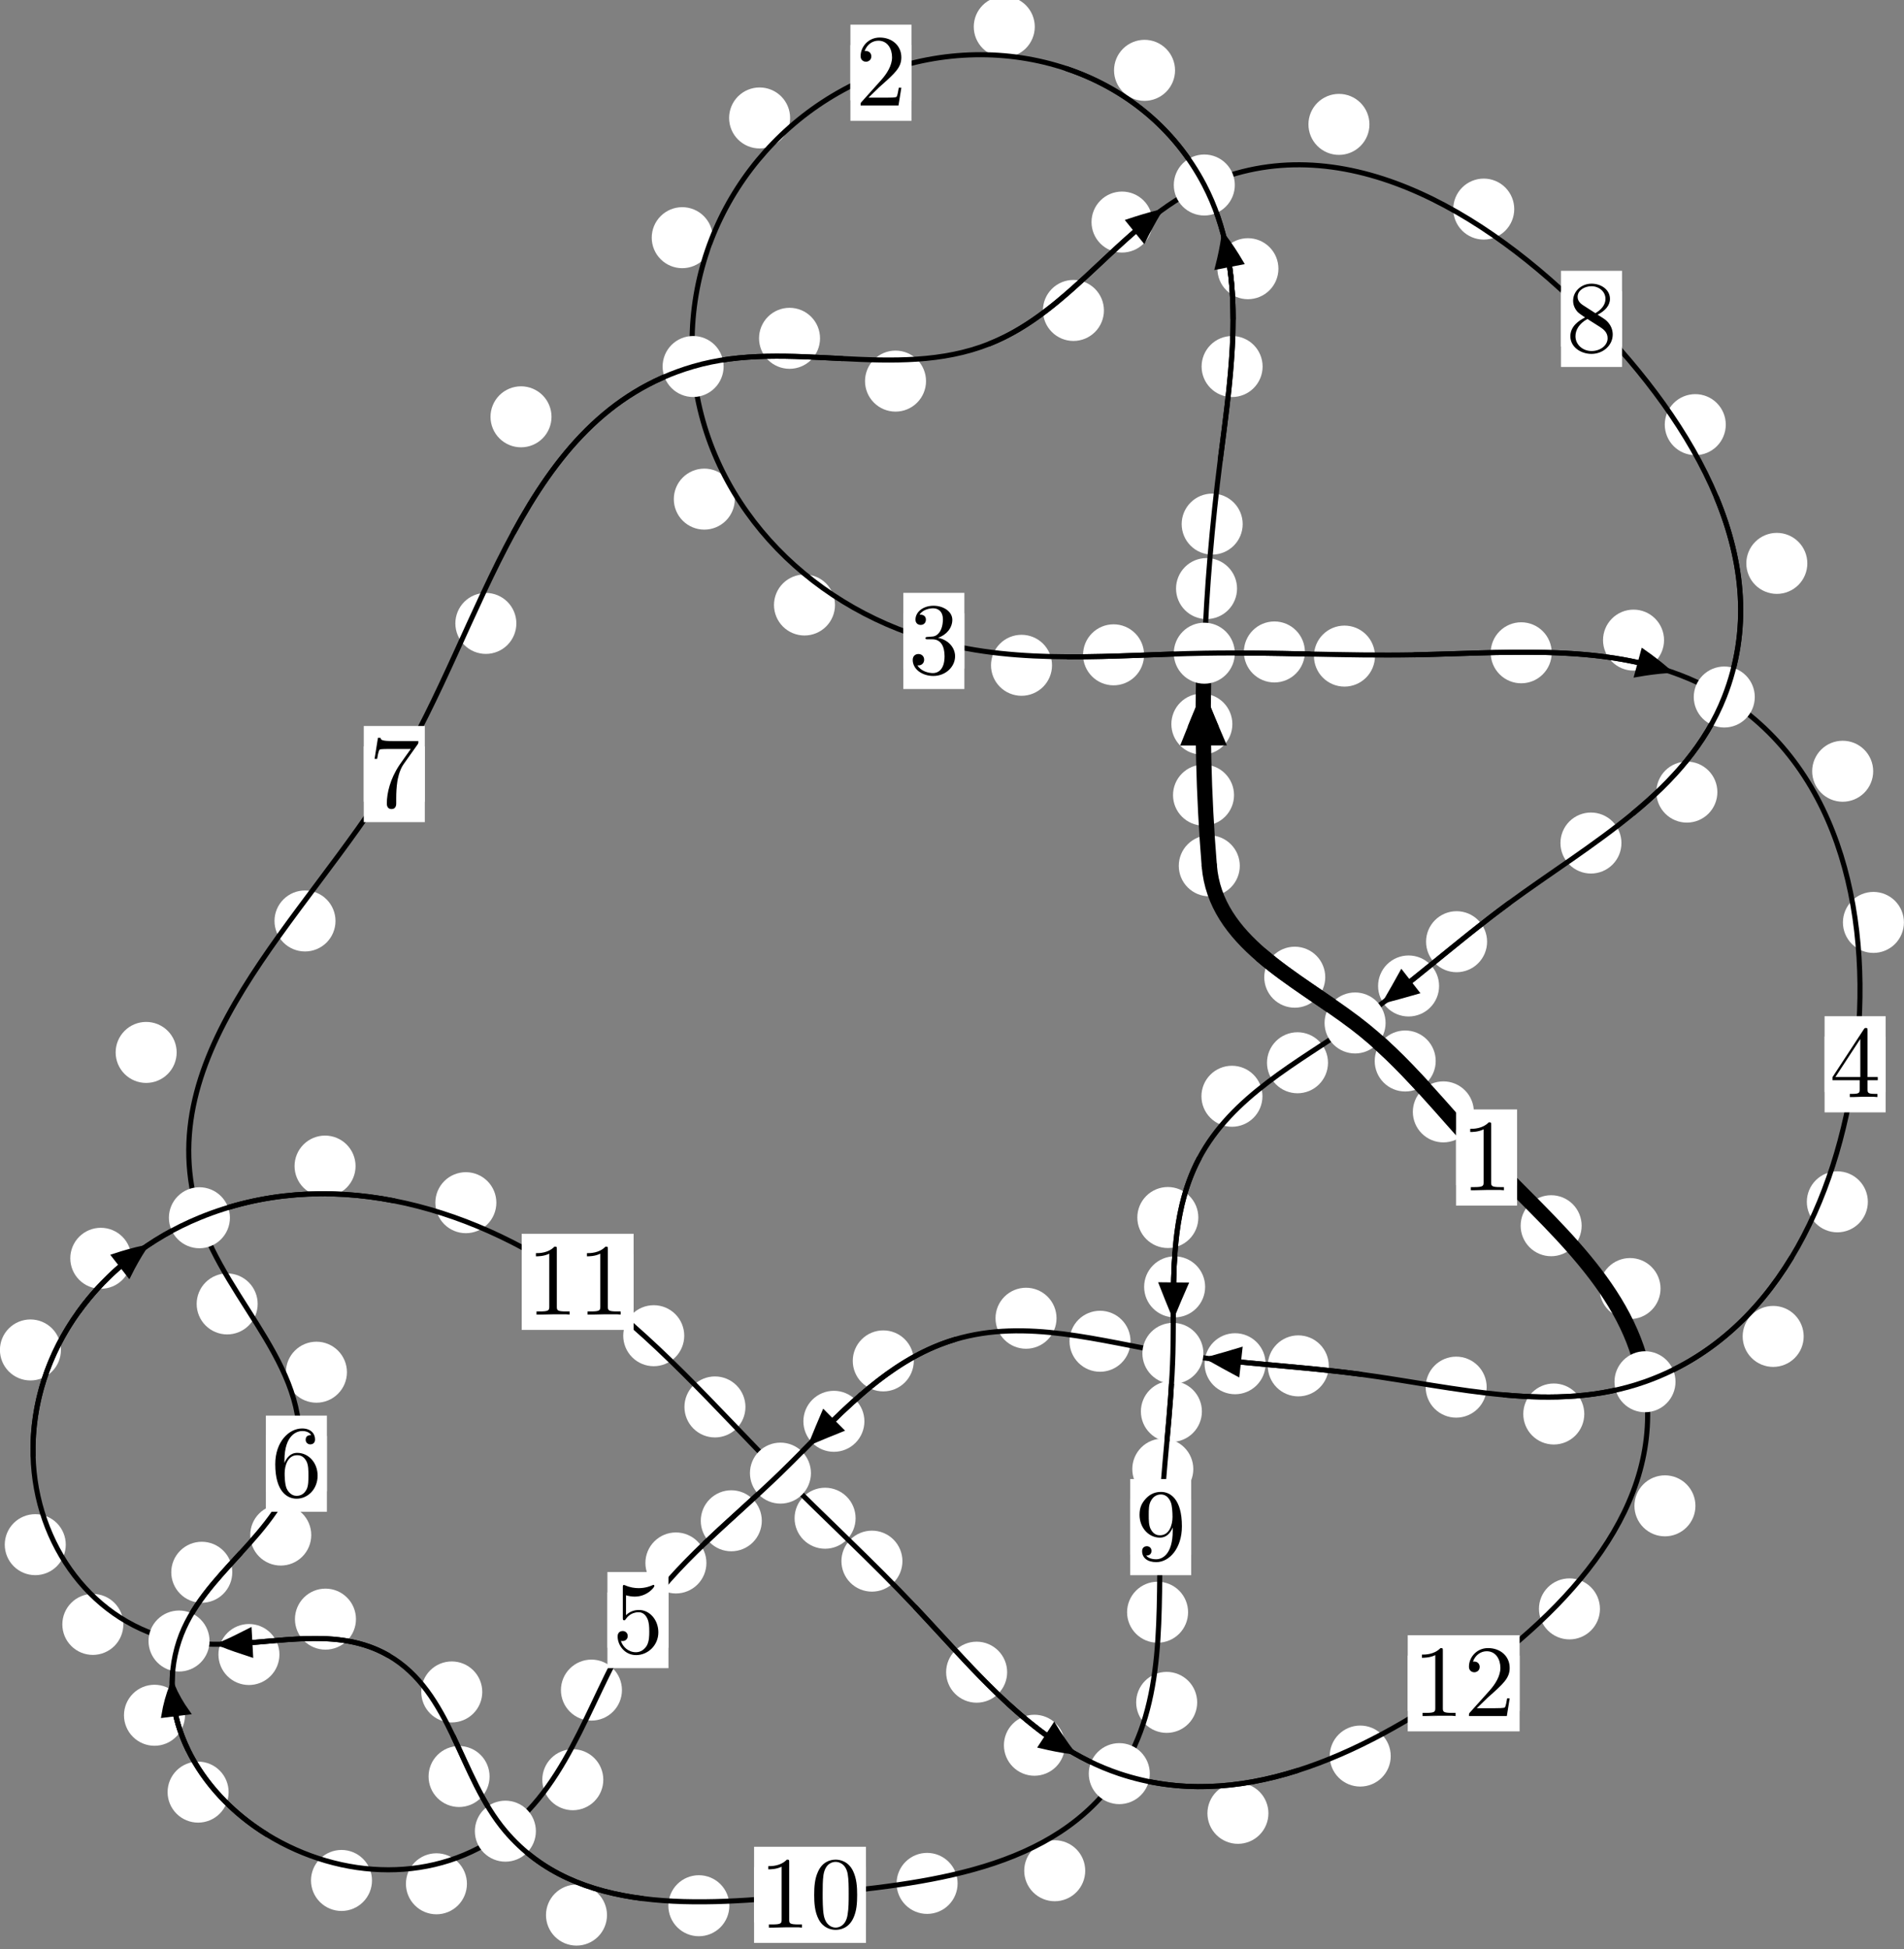 <?xml version="1.0"?>
<!-- Created by MetaPost 1.999 on 2021.07.06:0014 -->
<svg version="1.1" xmlns="http://www.w3.org/2000/svg" xmlns:xlink="http://www.w3.org/1999/xlink" width="186.557" height="190.992" viewBox="0 0 186.557 190.992">
<rect x="0" y="0" width="186.557" height="190.992" fill="#808080" stroke="none"/>
<!-- Original BoundingBox: -118.006577 -126.626740 68.550079 64.365417 -->
  <defs>
    <g transform="scale(0.01,0.01)" id="GLYPHcmr10_48">
      <path style="fill-rule: evenodd;" d="M460 -320C460 -400,455 -480,420 -554C374 -650,292 -666,250 -666C190 -666,117 -640,76 -547C44 -478,39 -400,39 -320C39 -245,43 -155,84 -79C127 2,200 22,249 22C303 22,379 1,423 -94C455 -163,460 -241,460 -320M249 -0C210 -0,151 -25,133 -121C122 -181,122 -273,122 -332C122 -396,122 -462,130 -516C149 -635,224 -644,249 -644C282 -644,348 -626,367 -527C377 -471,377 -395,377 -332C377 -257,377 -189,366 -125C351 -30,294 -0,249 -0"></path>
    </g>
    <g transform="scale(0.01,0.01)" id="GLYPHcmr10_49">
      <path style="fill-rule: evenodd;" d="M294 -640C294 -664,294 -666,271 -666C209 -602,121 -602,89 -602L89 -571C109 -571,168 -571,220 -597L220 -79C220 -43,217 -31,127 -31L95 -31L95 -0L257 -0L130 -3L217 -3L257 -3L297 -3L384 -3L419 -0L419 -31L387 -31C297 -31,294 -42,294 -79"></path>
    </g>
    <g transform="scale(0.01,0.01)" id="GLYPHcmr10_50">
      <path style="fill-rule: evenodd;" d="M127 -77L233 -180C389 -318,449 -372,449 -472C449 -586,359 -666,237 -666C124 -666,50 -574,50 -485C50 -429,100 -429,103 -429C120 -429,155 -441,155 -482C155 -508,137 -534,102 -534C94 -534,92 -534,89 -533C112 -598,166 -635,224 -635C315 -635,358 -554,358 -472C358 -392,308 -313,253 -251L61 -37C50 -26,50 -24,50 -0L421 -0L449 -174L424 -174C419 -144,412 -100,402 -85C395 -77,329 -77,307 -77"></path>
    </g>
    <g transform="scale(0.01,0.01)" id="GLYPHcmr10_51">
      <path style="fill-rule: evenodd;" d="M290 -352C372 -379,430 -449,430 -528C430 -610,342 -666,246 -666C145 -666,69 -606,69 -530C69 -497,91 -478,120 -478C151 -478,171 -500,171 -529C171 -579,124 -579,109 -579C140 -628,206 -641,242 -641C283 -641,338 -619,338 -529C338 -517,336 -459,310 -415C280 -367,246 -364,221 -363C213 -362,189 -360,182 -360C174 -359,167 -358,167 -348C167 -337,174 -337,191 -337L235 -337C317 -337,354 -269,354 -171C354 -35,285 -6,241 -6C198 -6,123 -23,88 -82C123 -77,154 -99,154 -137C154 -173,127 -193,98 -193C74 -193,42 -179,42 -135C42 -44,135 22,244 22C366 22,457 -69,457 -171C457 -253,394 -331,290 -352"></path>
    </g>
    <g transform="scale(0.01,0.01)" id="GLYPHcmr10_52">
      <path style="fill-rule: evenodd;" d="M294 -165L294 -78C294 -42,292 -31,218 -31L197 -31L197 -0L332 -0L238 -3L290 -3L332 -3L374 -3L427 -3L468 -0L468 -31L447 -31C373 -31,371 -42,371 -78L371 -165L471 -165L471 -196L371 -196L371 -651C371 -671,371 -677,355 -677C346 -677,343 -677,335 -665L28 -196L28 -165M300 -196L56 -196L300 -569"></path>
    </g>
    <g transform="scale(0.01,0.01)" id="GLYPHcmr10_53">
      <path style="fill-rule: evenodd;" d="M449 -201C449 -320,367 -420,259 -420C211 -420,168 -404,132 -369L132 -564C152 -558,185 -551,217 -551C340 -551,410 -642,410 -655C410 -661,407 -666,400 -666C399 -666,397 -666,392 -663C372 -654,323 -634,256 -634C216 -634,170 -641,123 -662C115 -665,113 -665,111 -665C101 -665,101 -657,101 -641L101 -345C101 -327,101 -319,115 -319C122 -319,124 -322,128 -328C139 -344,176 -398,257 -398C309 -398,334 -352,342 -334C358 -297,360 -258,360 -208C360 -173,360 -113,336 -71C312 -32,275 -6,229 -6C156 -6,99 -59,82 -118C85 -117,88 -116,99 -116C132 -116,149 -141,149 -165C149 -189,132 -214,99 -214C85 -214,50 -207,50 -161C50 -75,119 22,231 22C347 22,449 -74,449 -201"></path>
    </g>
    <g transform="scale(0.01,0.01)" id="GLYPHcmr10_54">
      <path style="fill-rule: evenodd;" d="M132 -328L132 -352C132 -605,256 -641,307 -641C331 -641,373 -635,395 -601C380 -601,340 -601,340 -556C340 -525,364 -510,386 -510C402 -510,432 -519,432 -558C432 -618,388 -666,305 -666C177 -666,42 -537,42 -316C42 -49,158 22,251 22C362 22,457 -72,457 -204C457 -331,368 -427,257 -427C189 -427,152 -376,132 -328M251 -6C188 -6,158 -66,152 -81C134 -128,134 -208,134 -226C134 -304,166 -404,256 -404C272 -404,318 -404,349 -342C367 -305,367 -254,367 -205C367 -157,367 -107,350 -71C320 -11,274 -6,251 -6"></path>
    </g>
    <g transform="scale(0.01,0.01)" id="GLYPHcmr10_55">
      <path style="fill-rule: evenodd;" d="M476 -609C485 -621,485 -623,485 -644L242 -644C120 -644,118 -657,114 -676L89 -676L56 -470L81 -470C84 -486,93 -549,106 -561C113 -567,191 -567,204 -567L411 -567C400 -551,321 -442,299 -409C209 -274,176 -135,176 -33C176 -23,176 22,222 22C268 22,268 -23,268 -33L268 -84C268 -139,271 -194,279 -248C283 -271,297 -357,341 -419"></path>
    </g>
    <g transform="scale(0.01,0.01)" id="GLYPHcmr10_56">
      <path style="fill-rule: evenodd;" d="M163 -457C117 -487,113 -521,113 -538C113 -599,178 -641,249 -641C322 -641,386 -589,386 -517C386 -460,347 -412,287 -377M309 -362C381 -399,430 -451,430 -517C430 -609,341 -666,250 -666C150 -666,69 -592,69 -499C69 -481,71 -436,113 -389C124 -377,161 -352,186 -335C128 -306,42 -250,42 -151C42 -45,144 22,249 22C362 22,457 -61,457 -168C457 -204,446 -249,408 -291C389 -312,373 -322,309 -362M209 -320L332 -242C360 -223,407 -193,407 -132C407 -58,332 -6,250 -6C164 -6,92 -68,92 -151C92 -209,124 -273,209 -320"></path>
    </g>
    <g transform="scale(0.01,0.01)" id="GLYPHcmr10_57">
      <path style="fill-rule: evenodd;" d="M367 -318L367 -286C367 -52,263 -6,205 -6C188 -6,134 -8,107 -42C151 -42,159 -71,159 -88C159 -119,135 -134,113 -134C97 -134,67 -125,67 -86C67 -19,121 22,206 22C335 22,457 -114,457 -329C457 -598,342 -666,253 -666C198 -666,149 -648,106 -603C65 -558,42 -516,42 -441C42 -316,130 -218,242 -218C303 -218,344 -260,367 -318M243 -241C227 -241,181 -241,150 -304C132 -341,132 -391,132 -440C132 -494,132 -541,153 -578C180 -628,218 -641,253 -641C299 -641,332 -607,349 -562C361 -530,365 -467,365 -421C365 -338,331 -241,243 -241"></path>
    </g>
  </defs>
  <path d="M120.912 77.904C120.912 77.111,120.597 76.351,120.037 75.791C119.476 75.23,118.716 74.915,117.923 74.915C117.131 74.915,116.37 75.23,115.81 75.791C115.249 76.351,114.935 77.111,114.935 77.904C114.935 78.697,115.249 79.457,115.81 80.017C116.37 80.578,117.131 80.893,117.923 80.893C118.716 80.893,119.476 80.578,120.037 80.017C120.597 79.457,120.912 78.697,120.912 77.904Z" style="fill: rgb(100%,100%,100%);stroke: none;"></path>
  <path d="M121.477 84.833C121.477 84.041,121.162 83.28,120.601 82.72C120.041 82.159,119.281 81.845,118.488 81.845C117.695 81.845,116.935 82.159,116.375 82.72C115.814 83.28,115.499 84.041,115.499 84.833C115.499 85.626,115.814 86.386,116.375 86.947C116.935 87.507,117.695 87.822,118.488 87.822C119.281 87.822,120.041 87.507,120.601 86.947C121.162 86.386,121.477 85.626,121.477 84.833Z" style="fill: rgb(100%,100%,100%);stroke: none;"></path>
  <path d="M121.207 57.667C121.207 56.874,120.892 56.114,120.332 55.554C119.771 54.993,119.011 54.678,118.218 54.678C117.426 54.678,116.666 54.993,116.105 55.554C115.545 56.114,115.23 56.874,115.23 57.667C115.23 58.46,115.545 59.22,116.105 59.78C116.666 60.341,117.426 60.656,118.218 60.656C119.011 60.656,119.771 60.341,120.332 59.78C120.892 59.22,121.207 58.46,121.207 57.667Z" style="fill: rgb(100%,100%,100%);stroke: none;"></path>
  <path d="M120.749 70.948C120.749 70.155,120.434 69.395,119.874 68.835C119.313 68.274,118.553 67.959,117.76 67.959C116.968 67.959,116.207 68.274,115.647 68.835C115.086 69.395,114.772 70.155,114.772 70.948C114.772 71.741,115.086 72.501,115.647 73.061C116.207 73.622,116.968 73.937,117.76 73.937C118.553 73.937,119.313 73.622,119.874 73.061C120.434 72.501,120.749 71.741,120.749 70.948Z" style="fill: rgb(100%,100%,100%);stroke: none;"></path>
  <path d="M123.712 35.912C123.712 35.119,123.397 34.359,122.837 33.798C122.276 33.238,121.516 32.923,120.723 32.923C119.931 32.923,119.171 33.238,118.61 33.798C118.05 34.359,117.735 35.119,117.735 35.912C117.735 36.704,118.05 37.465,118.61 38.025C119.171 38.586,119.931 38.901,120.723 38.901C121.516 38.901,122.276 38.586,122.837 38.025C123.397 37.465,123.712 36.704,123.712 35.912Z" style="fill: rgb(100%,100%,100%);stroke: none;"></path>
  <path d="M121.76 51.351C121.76 50.558,121.445 49.798,120.884 49.238C120.324 48.677,119.564 48.362,118.771 48.362C117.978 48.362,117.218 48.677,116.658 49.238C116.097 49.798,115.782 50.558,115.782 51.351C115.782 52.144,116.097 52.904,116.658 53.464C117.218 54.025,117.978 54.34,118.771 54.34C119.564 54.34,120.324 54.025,120.884 53.464C121.445 52.904,121.76 52.144,121.76 51.351Z" style="fill: rgb(100%,100%,100%);stroke: none;"></path>
  <path d="M115.133 6.891C115.133 6.098,114.818 5.338,114.257 4.778C113.697 4.217,112.937 3.902,112.144 3.902C111.351 3.902,110.591 4.217,110.031 4.778C109.47 5.338,109.155 6.098,109.155 6.891C109.155 7.684,109.47 8.444,110.031 9.004C110.591 9.565,111.351 9.88,112.144 9.88C112.937 9.88,113.697 9.565,114.257 9.004C114.818 8.444,115.133 7.684,115.133 6.891Z" style="fill: rgb(100%,100%,100%);stroke: none;"></path>
  <path d="M125.262 26.327C125.262 25.534,124.947 24.774,124.387 24.214C123.826 23.653,123.066 23.338,122.274 23.338C121.481 23.338,120.721 23.653,120.16 24.214C119.6 24.774,119.285 25.534,119.285 26.327C119.285 27.12,119.6 27.88,120.16 28.44C120.721 29.001,121.481 29.316,122.274 29.316C123.066 29.316,123.826 29.001,124.387 28.44C124.947 27.88,125.262 27.12,125.262 26.327Z" style="fill: rgb(100%,100%,100%);stroke: none;"></path>
  <path d="M77.417 11.557C77.417 10.765,77.102 10.004,76.541 9.444C75.981 8.884,75.221 8.569,74.428 8.569C73.635 8.569,72.875 8.884,72.315 9.444C71.754 10.004,71.439 10.765,71.439 11.557C71.439 12.35,71.754 13.11,72.315 13.671C72.875 14.231,73.635 14.546,74.428 14.546C75.221 14.546,75.981 14.231,76.541 13.671C77.102 13.11,77.417 12.35,77.417 11.557Z" style="fill: rgb(100%,100%,100%);stroke: none;"></path>
  <path d="M101.389 2.623C101.389 1.831,101.074 1.07,100.514 0.51C99.953 -0.05,99.193 -0.365,98.4 -0.365C97.607 -0.365,96.847 -0.05,96.287 0.51C95.726 1.07,95.411 1.831,95.411 2.623C95.411 3.416,95.726 4.176,96.287 4.737C96.847 5.297,97.607 5.612,98.4 5.612C99.193 5.612,99.953 5.297,100.514 4.737C101.074 4.176,101.389 3.416,101.389 2.623Z" style="fill: rgb(100%,100%,100%);stroke: none;"></path>
  <path d="M71.998 48.903C71.998 48.111,71.683 47.35,71.123 46.79C70.562 46.229,69.802 45.914,69.009 45.914C68.217 45.914,67.456 46.229,66.896 46.79C66.336 47.35,66.021 48.111,66.021 48.903C66.021 49.696,66.336 50.456,66.896 51.017C67.456 51.577,68.217 51.892,69.009 51.892C69.802 51.892,70.562 51.577,71.123 51.017C71.683 50.456,71.998 49.696,71.998 48.903Z" style="fill: rgb(100%,100%,100%);stroke: none;"></path>
  <path d="M69.836 23.287C69.836 22.494,69.521 21.734,68.96 21.174C68.4 20.613,67.64 20.298,66.847 20.298C66.054 20.298,65.294 20.613,64.734 21.174C64.173 21.734,63.858 22.494,63.858 23.287C63.858 24.08,64.173 24.84,64.734 25.4C65.294 25.961,66.054 26.276,66.847 26.276C67.64 26.276,68.4 25.961,68.96 25.4C69.521 24.84,69.836 24.08,69.836 23.287Z" style="fill: rgb(100%,100%,100%);stroke: none;"></path>
  <path d="M103.078 65.185C103.078 64.392,102.763 63.632,102.203 63.071C101.642 62.511,100.882 62.196,100.089 62.196C99.297 62.196,98.536 62.511,97.976 63.071C97.415 63.632,97.101 64.392,97.101 65.185C97.101 65.977,97.415 66.737,97.976 67.298C98.536 67.858,99.297 68.173,100.089 68.173C100.882 68.173,101.642 67.858,102.203 67.298C102.763 66.737,103.078 65.977,103.078 65.185Z" style="fill: rgb(100%,100%,100%);stroke: none;"></path>
  <path d="M81.814 59.276C81.814 58.484,81.499 57.724,80.939 57.163C80.378 56.603,79.618 56.288,78.825 56.288C78.033 56.288,77.273 56.603,76.712 57.163C76.152 57.724,75.837 58.484,75.837 59.276C75.837 60.069,76.152 60.829,76.712 61.39C77.273 61.95,78.033 62.265,78.825 62.265C79.618 62.265,80.378 61.95,80.939 61.39C81.499 60.829,81.814 60.069,81.814 59.276Z" style="fill: rgb(100%,100%,100%);stroke: none;"></path>
  <path d="M127.855 63.877C127.855 63.085,127.54 62.324,126.98 61.764C126.419 61.203,125.659 60.889,124.867 60.889C124.074 60.889,123.314 61.203,122.753 61.764C122.193 62.324,121.878 63.085,121.878 63.877C121.878 64.67,122.193 65.43,122.753 65.991C123.314 66.551,124.074 66.866,124.867 66.866C125.659 66.866,126.419 66.551,126.98 65.991C127.54 65.43,127.855 64.67,127.855 63.877Z" style="fill: rgb(100%,100%,100%);stroke: none;"></path>
  <path d="M112.098 64.159C112.098 63.366,111.783 62.606,111.222 62.046C110.662 61.485,109.902 61.17,109.109 61.17C108.316 61.17,107.556 61.485,106.996 62.046C106.435 62.606,106.12 63.366,106.12 64.159C106.12 64.952,106.435 65.712,106.996 66.272C107.556 66.833,108.316 67.148,109.109 67.148C109.902 67.148,110.662 66.833,111.222 66.272C111.783 65.712,112.098 64.952,112.098 64.159Z" style="fill: rgb(100%,100%,100%);stroke: none;"></path>
  <path d="M152.04 63.959C152.04 63.166,151.725 62.406,151.164 61.846C150.604 61.285,149.844 60.97,149.051 60.97C148.258 60.97,147.498 61.285,146.938 61.846C146.377 62.406,146.062 63.166,146.062 63.959C146.062 64.752,146.377 65.512,146.938 66.072C147.498 66.633,148.258 66.948,149.051 66.948C149.844 66.948,150.604 66.633,151.164 66.072C151.725 65.512,152.04 64.752,152.04 63.959Z" style="fill: rgb(100%,100%,100%);stroke: none;"></path>
  <path d="M134.721 64.284C134.721 63.491,134.406 62.731,133.846 62.171C133.285 61.61,132.525 61.295,131.733 61.295C130.94 61.295,130.18 61.61,129.619 62.171C129.059 62.731,128.744 63.491,128.744 64.284C128.744 65.077,129.059 65.837,129.619 66.397C130.18 66.958,130.94 67.273,131.733 67.273C132.525 67.273,133.285 66.958,133.846 66.397C134.406 65.837,134.721 65.077,134.721 64.284Z" style="fill: rgb(100%,100%,100%);stroke: none;"></path>
  <path d="M183.538 75.565C183.538 74.773,183.223 74.012,182.662 73.452C182.102 72.891,181.342 72.577,180.549 72.577C179.756 72.577,178.996 72.891,178.436 73.452C177.875 74.012,177.56 74.773,177.56 75.565C177.56 76.358,177.875 77.118,178.436 77.679C178.996 78.239,179.756 78.554,180.549 78.554C181.342 78.554,182.102 78.239,182.662 77.679C183.223 77.118,183.538 76.358,183.538 75.565Z" style="fill: rgb(100%,100%,100%);stroke: none;"></path>
  <path d="M163.046 62.718C163.046 61.926,162.731 61.166,162.17 60.605C161.61 60.045,160.85 59.73,160.057 59.73C159.264 59.73,158.504 60.045,157.944 60.605C157.383 61.166,157.068 61.926,157.068 62.718C157.068 63.511,157.383 64.271,157.944 64.832C158.504 65.392,159.264 65.707,160.057 65.707C160.85 65.707,161.61 65.392,162.17 64.832C162.731 64.271,163.046 63.511,163.046 62.718Z" style="fill: rgb(100%,100%,100%);stroke: none;"></path>
  <path d="M183.015 117.754C183.015 116.961,182.7 116.201,182.139 115.64C181.579 115.08,180.819 114.765,180.026 114.765C179.233 114.765,178.473 115.08,177.913 115.64C177.352 116.201,177.037 116.961,177.037 117.754C177.037 118.546,177.352 119.306,177.913 119.867C178.473 120.427,179.233 120.742,180.026 120.742C180.819 120.742,181.579 120.427,182.139 119.867C182.7 119.306,183.015 118.546,183.015 117.754Z" style="fill: rgb(100%,100%,100%);stroke: none;"></path>
  <path d="M186.55 90.376C186.55 89.584,186.235 88.824,185.675 88.263C185.114 87.703,184.354 87.388,183.561 87.388C182.769 87.388,182.008 87.703,181.448 88.263C180.888 88.824,180.573 89.584,180.573 90.376C180.573 91.169,180.888 91.929,181.448 92.49C182.008 93.05,182.769 93.365,183.561 93.365C184.354 93.365,185.114 93.05,185.675 92.49C186.235 91.929,186.55 91.169,186.55 90.376Z" style="fill: rgb(100%,100%,100%);stroke: none;"></path>
  <path d="M155.231 138.542C155.231 137.75,154.916 136.989,154.356 136.429C153.795 135.868,153.035 135.553,152.242 135.553C151.45 135.553,150.689 135.868,150.129 136.429C149.568 136.989,149.254 137.75,149.254 138.542C149.254 139.335,149.568 140.095,150.129 140.656C150.689 141.216,151.45 141.531,152.242 141.531C153.035 141.531,153.795 141.216,154.356 140.656C154.916 140.095,155.231 139.335,155.231 138.542Z" style="fill: rgb(100%,100%,100%);stroke: none;"></path>
  <path d="M176.728 130.94C176.728 130.147,176.413 129.387,175.852 128.826C175.292 128.266,174.532 127.951,173.739 127.951C172.946 127.951,172.186 128.266,171.626 128.826C171.065 129.387,170.75 130.147,170.75 130.94C170.75 131.732,171.065 132.493,171.626 133.053C172.186 133.614,172.946 133.928,173.739 133.928C174.532 133.928,175.292 133.614,175.852 133.053C176.413 132.493,176.728 131.732,176.728 130.94Z" style="fill: rgb(100%,100%,100%);stroke: none;"></path>
  <path d="M130.196 133.826C130.196 133.033,129.881 132.273,129.321 131.713C128.761 131.152,128 130.837,127.208 130.837C126.415 130.837,125.655 131.152,125.094 131.713C124.534 132.273,124.219 133.033,124.219 133.826C124.219 134.619,124.534 135.379,125.094 135.939C125.655 136.5,126.415 136.815,127.208 136.815C128 136.815,128.761 136.5,129.321 135.939C129.881 135.379,130.196 134.619,130.196 133.826Z" style="fill: rgb(100%,100%,100%);stroke: none;"></path>
  <path d="M145.667 135.91C145.667 135.118,145.352 134.358,144.792 133.797C144.231 133.237,143.471 132.922,142.678 132.922C141.886 132.922,141.126 133.237,140.565 133.797C140.005 134.358,139.69 135.118,139.69 135.91C139.69 136.703,140.005 137.463,140.565 138.024C141.126 138.584,141.886 138.899,142.678 138.899C143.471 138.899,144.231 138.584,144.792 138.024C145.352 137.463,145.667 136.703,145.667 135.91Z" style="fill: rgb(100%,100%,100%);stroke: none;"></path>
  <path d="M110.771 131.415C110.771 130.622,110.456 129.862,109.895 129.301C109.335 128.741,108.575 128.426,107.782 128.426C106.989 128.426,106.229 128.741,105.669 129.301C105.108 129.862,104.793 130.622,104.793 131.415C104.793 132.207,105.108 132.967,105.669 133.528C106.229 134.088,106.989 134.403,107.782 134.403C108.575 134.403,109.335 134.088,109.895 133.528C110.456 132.967,110.771 132.207,110.771 131.415Z" style="fill: rgb(100%,100%,100%);stroke: none;"></path>
  <path d="M124.004 133.616C124.004 132.823,123.689 132.063,123.128 131.503C122.568 130.942,121.808 130.627,121.015 130.627C120.222 130.627,119.462 130.942,118.902 131.503C118.341 132.063,118.026 132.823,118.026 133.616C118.026 134.409,118.341 135.169,118.902 135.729C119.462 136.29,120.222 136.605,121.015 136.605C121.808 136.605,122.568 136.29,123.128 135.729C123.689 135.169,124.004 134.409,124.004 133.616Z" style="fill: rgb(100%,100%,100%);stroke: none;"></path>
  <path d="M89.534 133.338C89.534 132.545,89.219 131.785,88.658 131.225C88.098 130.664,87.338 130.349,86.545 130.349C85.752 130.349,84.992 130.664,84.432 131.225C83.871 131.785,83.556 132.545,83.556 133.338C83.556 134.131,83.871 134.891,84.432 135.451C84.992 136.012,85.752 136.327,86.545 136.327C87.338 136.327,88.098 136.012,88.658 135.451C89.219 134.891,89.534 134.131,89.534 133.338Z" style="fill: rgb(100%,100%,100%);stroke: none;"></path>
  <path d="M103.521 129.159C103.521 128.367,103.206 127.606,102.645 127.046C102.085 126.486,101.325 126.171,100.532 126.171C99.739 126.171,98.979 126.486,98.419 127.046C97.858 127.606,97.543 128.367,97.543 129.159C97.543 129.952,97.858 130.712,98.419 131.273C98.979 131.833,99.739 132.148,100.532 132.148C101.325 132.148,102.085 131.833,102.645 131.273C103.206 130.712,103.521 129.952,103.521 129.159Z" style="fill: rgb(100%,100%,100%);stroke: none;"></path>
  <path d="M74.642 149.004C74.642 148.211,74.327 147.451,73.766 146.891C73.206 146.33,72.446 146.015,71.653 146.015C70.86 146.015,70.1 146.33,69.54 146.891C68.979 147.451,68.664 148.211,68.664 149.004C68.664 149.797,68.979 150.557,69.54 151.117C70.1 151.678,70.86 151.993,71.653 151.993C72.446 151.993,73.206 151.678,73.766 151.117C74.327 150.557,74.642 149.797,74.642 149.004Z" style="fill: rgb(100%,100%,100%);stroke: none;"></path>
  <path d="M84.695 139.258C84.695 138.465,84.38 137.705,83.819 137.144C83.259 136.584,82.499 136.269,81.706 136.269C80.913 136.269,80.153 136.584,79.593 137.144C79.032 137.705,78.717 138.465,78.717 139.258C78.717 140.05,79.032 140.811,79.593 141.371C80.153 141.932,80.913 142.246,81.706 142.246C82.499 142.246,83.259 141.932,83.819 141.371C84.38 140.811,84.695 140.05,84.695 139.258Z" style="fill: rgb(100%,100%,100%);stroke: none;"></path>
  <path d="M60.939 165.593C60.939 164.801,60.624 164.041,60.063 163.48C59.503 162.92,58.743 162.605,57.95 162.605C57.157 162.605,56.397 162.92,55.837 163.48C55.276 164.041,54.961 164.801,54.961 165.593C54.961 166.386,55.276 167.146,55.837 167.707C56.397 168.267,57.157 168.582,57.95 168.582C58.743 168.582,59.503 168.267,60.063 167.707C60.624 167.146,60.939 166.386,60.939 165.593Z" style="fill: rgb(100%,100%,100%);stroke: none;"></path>
  <path d="M69.215 153.136C69.215 152.343,68.9 151.583,68.34 151.023C67.779 150.462,67.019 150.147,66.226 150.147C65.434 150.147,64.674 150.462,64.113 151.023C63.553 151.583,63.238 152.343,63.238 153.136C63.238 153.929,63.553 154.689,64.113 155.249C64.674 155.81,65.434 156.125,66.226 156.125C67.019 156.125,67.779 155.81,68.34 155.249C68.9 154.689,69.215 153.929,69.215 153.136Z" style="fill: rgb(100%,100%,100%);stroke: none;"></path>
  <path d="M45.751 184.571C45.751 183.778,45.436 183.018,44.876 182.457C44.315 181.897,43.555 181.582,42.762 181.582C41.97 181.582,41.209 181.897,40.649 182.457C40.088 183.018,39.774 183.778,39.774 184.571C39.774 185.363,40.088 186.124,40.649 186.684C41.209 187.245,41.97 187.56,42.762 187.56C43.555 187.56,44.315 187.245,44.876 186.684C45.436 186.124,45.751 185.363,45.751 184.571Z" style="fill: rgb(100%,100%,100%);stroke: none;"></path>
  <path d="M59.113 174.374C59.113 173.582,58.798 172.821,58.238 172.261C57.677 171.7,56.917 171.385,56.125 171.385C55.332 171.385,54.572 171.7,54.011 172.261C53.451 172.821,53.136 173.582,53.136 174.374C53.136 175.167,53.451 175.927,54.011 176.488C54.572 177.048,55.332 177.363,56.125 177.363C56.917 177.363,57.677 177.048,58.238 176.488C58.798 175.927,59.113 175.167,59.113 174.374Z" style="fill: rgb(100%,100%,100%);stroke: none;"></path>
  <path d="M22.4 175.59C22.4 174.797,22.085 174.037,21.524 173.476C20.964 172.916,20.204 172.601,19.411 172.601C18.618 172.601,17.858 172.916,17.298 173.476C16.737 174.037,16.422 174.797,16.422 175.59C16.422 176.382,16.737 177.143,17.298 177.703C17.858 178.264,18.618 178.578,19.411 178.578C20.204 178.578,20.964 178.264,21.524 177.703C22.085 177.143,22.4 176.382,22.4 175.59Z" style="fill: rgb(100%,100%,100%);stroke: none;"></path>
  <path d="M36.449 184.244C36.449 183.451,36.134 182.691,35.574 182.131C35.013 181.57,34.253 181.255,33.461 181.255C32.668 181.255,31.908 181.57,31.347 182.131C30.787 182.691,30.472 183.451,30.472 184.244C30.472 185.037,30.787 185.797,31.347 186.357C31.908 186.918,32.668 187.233,33.461 187.233C34.253 187.233,35.013 186.918,35.574 186.357C36.134 185.797,36.449 185.037,36.449 184.244Z" style="fill: rgb(100%,100%,100%);stroke: none;"></path>
  <path d="M22.759 154.048C22.759 153.255,22.444 152.495,21.883 151.935C21.323 151.374,20.563 151.059,19.77 151.059C18.977 151.059,18.217 151.374,17.657 151.935C17.096 152.495,16.781 153.255,16.781 154.048C16.781 154.841,17.096 155.601,17.657 156.161C18.217 156.722,18.977 157.037,19.77 157.037C20.563 157.037,21.323 156.722,21.883 156.161C22.444 155.601,22.759 154.841,22.759 154.048Z" style="fill: rgb(100%,100%,100%);stroke: none;"></path>
  <path d="M18.126 168.059C18.126 167.267,17.811 166.506,17.25 165.946C16.69 165.385,15.93 165.071,15.137 165.071C14.344 165.071,13.584 165.385,13.024 165.946C12.463 166.506,12.148 167.267,12.148 168.059C12.148 168.852,12.463 169.612,13.024 170.173C13.584 170.733,14.344 171.048,15.137 171.048C15.93 171.048,16.69 170.733,17.25 170.173C17.811 169.612,18.126 168.852,18.126 168.059Z" style="fill: rgb(100%,100%,100%);stroke: none;"></path>
  <path d="M33.994 134.446C33.994 133.653,33.679 132.893,33.118 132.333C32.558 131.772,31.798 131.457,31.005 131.457C30.212 131.457,29.452 131.772,28.892 132.333C28.331 132.893,28.016 133.653,28.016 134.446C28.016 135.239,28.331 135.999,28.892 136.559C29.452 137.12,30.212 137.435,31.005 137.435C31.798 137.435,32.558 137.12,33.118 136.559C33.679 135.999,33.994 135.239,33.994 134.446Z" style="fill: rgb(100%,100%,100%);stroke: none;"></path>
  <path d="M30.497 150.402C30.497 149.61,30.182 148.849,29.621 148.289C29.061 147.729,28.301 147.414,27.508 147.414C26.715 147.414,25.955 147.729,25.395 148.289C24.834 148.849,24.519 149.61,24.519 150.402C24.519 151.195,24.834 151.955,25.395 152.516C25.955 153.076,26.715 153.391,27.508 153.391C28.301 153.391,29.061 153.076,29.621 152.516C30.182 151.955,30.497 151.195,30.497 150.402Z" style="fill: rgb(100%,100%,100%);stroke: none;"></path>
  <path d="M17.31 103.115C17.31 102.322,16.995 101.562,16.435 101.001C15.874 100.441,15.114 100.126,14.321 100.126C13.529 100.126,12.768 100.441,12.208 101.001C11.647 101.562,11.332 102.322,11.332 103.115C11.332 103.907,11.647 104.668,12.208 105.228C12.768 105.789,13.529 106.103,14.321 106.103C15.114 106.103,15.874 105.789,16.435 105.228C16.995 104.668,17.31 103.907,17.31 103.115Z" style="fill: rgb(100%,100%,100%);stroke: none;"></path>
  <path d="M25.247 127.756C25.247 126.964,24.932 126.204,24.372 125.643C23.811 125.083,23.051 124.768,22.258 124.768C21.466 124.768,20.706 125.083,20.145 125.643C19.585 126.204,19.27 126.964,19.27 127.756C19.27 128.549,19.585 129.309,20.145 129.87C20.706 130.43,21.466 130.745,22.258 130.745C23.051 130.745,23.811 130.43,24.372 129.87C24.932 129.309,25.247 128.549,25.247 127.756Z" style="fill: rgb(100%,100%,100%);stroke: none;"></path>
  <path d="M50.594 61.08C50.594 60.288,50.279 59.528,49.719 58.967C49.158 58.407,48.398 58.092,47.606 58.092C46.813 58.092,46.053 58.407,45.492 58.967C44.932 59.528,44.617 60.288,44.617 61.08C44.617 61.873,44.932 62.633,45.492 63.194C46.053 63.754,46.813 64.069,47.606 64.069C48.398 64.069,49.158 63.754,49.719 63.194C50.279 62.633,50.594 61.873,50.594 61.08Z" style="fill: rgb(100%,100%,100%);stroke: none;"></path>
  <path d="M32.873 90.235C32.873 89.443,32.558 88.682,31.998 88.122C31.437 87.561,30.677 87.246,29.885 87.246C29.092 87.246,28.332 87.561,27.771 88.122C27.211 88.682,26.896 89.443,26.896 90.235C26.896 91.028,27.211 91.788,27.771 92.349C28.332 92.909,29.092 93.224,29.885 93.224C30.677 93.224,31.437 92.909,31.998 92.349C32.558 91.788,32.873 91.028,32.873 90.235Z" style="fill: rgb(100%,100%,100%);stroke: none;"></path>
  <path d="M80.349 33.147C80.349 32.355,80.035 31.594,79.474 31.034C78.914 30.473,78.153 30.159,77.361 30.159C76.568 30.159,75.808 30.473,75.247 31.034C74.687 31.594,74.372 32.355,74.372 33.147C74.372 33.94,74.687 34.7,75.247 35.261C75.808 35.821,76.568 36.136,77.361 36.136C78.153 36.136,78.914 35.821,79.474 35.261C80.035 34.7,80.349 33.94,80.349 33.147Z" style="fill: rgb(100%,100%,100%);stroke: none;"></path>
  <path d="M54.038 40.839C54.038 40.046,53.723 39.286,53.163 38.725C52.603 38.165,51.842 37.85,51.05 37.85C50.257 37.85,49.497 38.165,48.936 38.725C48.376 39.286,48.061 40.046,48.061 40.839C48.061 41.631,48.376 42.392,48.936 42.952C49.497 43.513,50.257 43.827,51.05 43.827C51.842 43.827,52.603 43.513,53.163 42.952C53.723 42.392,54.038 41.631,54.038 40.839Z" style="fill: rgb(100%,100%,100%);stroke: none;"></path>
  <path d="M108.165 30.417C108.165 29.624,107.85 28.864,107.29 28.304C106.729 27.743,105.969 27.428,105.176 27.428C104.384 27.428,103.624 27.743,103.063 28.304C102.503 28.864,102.188 29.624,102.188 30.417C102.188 31.21,102.503 31.97,103.063 32.531C103.624 33.091,104.384 33.406,105.176 33.406C105.969 33.406,106.729 33.091,107.29 32.531C107.85 31.97,108.165 31.21,108.165 30.417Z" style="fill: rgb(100%,100%,100%);stroke: none;"></path>
  <path d="M90.734 37.341C90.734 36.548,90.419 35.788,89.859 35.228C89.298 34.667,88.538 34.352,87.745 34.352C86.952 34.352,86.192 34.667,85.632 35.228C85.071 35.788,84.756 36.548,84.756 37.341C84.756 38.134,85.071 38.894,85.632 39.454C86.192 40.015,86.952 40.33,87.745 40.33C88.538 40.33,89.298 40.015,89.859 39.454C90.419 38.894,90.734 38.134,90.734 37.341Z" style="fill: rgb(100%,100%,100%);stroke: none;"></path>
  <path d="M134.18 12.187C134.18 11.395,133.866 10.635,133.305 10.074C132.745 9.514,131.984 9.199,131.192 9.199C130.399 9.199,129.639 9.514,129.078 10.074C128.518 10.635,128.203 11.395,128.203 12.187C128.203 12.98,128.518 13.74,129.078 14.301C129.639 14.861,130.399 15.176,131.192 15.176C131.984 15.176,132.745 14.861,133.305 14.301C133.866 13.74,134.18 12.98,134.18 12.187Z" style="fill: rgb(100%,100%,100%);stroke: none;"></path>
  <path d="M112.926 21.757C112.926 20.965,112.611 20.204,112.051 19.644C111.49 19.083,110.73 18.769,109.937 18.769C109.145 18.769,108.384 19.083,107.824 19.644C107.264 20.204,106.949 20.965,106.949 21.757C106.949 22.55,107.264 23.31,107.824 23.871C108.384 24.431,109.145 24.746,109.937 24.746C110.73 24.746,111.49 24.431,112.051 23.871C112.611 23.31,112.926 22.55,112.926 21.757Z" style="fill: rgb(100%,100%,100%);stroke: none;"></path>
  <path d="M169.095 41.606C169.095 40.813,168.78 40.053,168.22 39.492C167.659 38.932,166.899 38.617,166.106 38.617C165.314 38.617,164.553 38.932,163.993 39.492C163.432 40.053,163.117 40.813,163.117 41.606C163.117 42.398,163.432 43.159,163.993 43.719C164.553 44.279,165.314 44.594,166.106 44.594C166.899 44.594,167.659 44.279,168.22 43.719C168.78 43.159,169.095 42.398,169.095 41.606Z" style="fill: rgb(100%,100%,100%);stroke: none;"></path>
  <path d="M148.368 20.486C148.368 19.694,148.053 18.934,147.493 18.373C146.933 17.813,146.172 17.498,145.38 17.498C144.587 17.498,143.827 17.813,143.266 18.373C142.706 18.934,142.391 19.694,142.391 20.486C142.391 21.279,142.706 22.039,143.266 22.6C143.827 23.16,144.587 23.475,145.38 23.475C146.172 23.475,146.933 23.16,147.493 22.6C148.053 22.039,148.368 21.279,148.368 20.486Z" style="fill: rgb(100%,100%,100%);stroke: none;"></path>
  <path d="M168.271 77.609C168.271 76.816,167.956 76.056,167.396 75.496C166.835 74.935,166.075 74.62,165.282 74.62C164.49 74.62,163.729 74.935,163.169 75.496C162.608 76.056,162.293 76.816,162.293 77.609C162.293 78.402,162.608 79.162,163.169 79.722C163.729 80.283,164.49 80.598,165.282 80.598C166.075 80.598,166.835 80.283,167.396 79.722C167.956 79.162,168.271 78.402,168.271 77.609Z" style="fill: rgb(100%,100%,100%);stroke: none;"></path>
  <path d="M177.085 55.199C177.085 54.406,176.77 53.646,176.21 53.086C175.649 52.525,174.889 52.21,174.096 52.21C173.304 52.21,172.543 52.525,171.983 53.086C171.423 53.646,171.108 54.406,171.108 55.199C171.108 55.992,171.423 56.752,171.983 57.312C172.543 57.873,173.304 58.188,174.096 58.188C174.889 58.188,175.649 57.873,176.21 57.312C176.77 56.752,177.085 55.992,177.085 55.199Z" style="fill: rgb(100%,100%,100%);stroke: none;"></path>
  <path d="M145.707 92.267C145.707 91.474,145.392 90.714,144.831 90.154C144.271 89.593,143.511 89.278,142.718 89.278C141.925 89.278,141.165 89.593,140.605 90.154C140.044 90.714,139.729 91.474,139.729 92.267C139.729 93.06,140.044 93.82,140.605 94.38C141.165 94.941,141.925 95.256,142.718 95.256C143.511 95.256,144.271 94.941,144.831 94.38C145.392 93.82,145.707 93.06,145.707 92.267Z" style="fill: rgb(100%,100%,100%);stroke: none;"></path>
  <path d="M158.872 82.6C158.872 81.807,158.557 81.047,157.997 80.486C157.436 79.926,156.676 79.611,155.884 79.611C155.091 79.611,154.331 79.926,153.77 80.486C153.21 81.047,152.895 81.807,152.895 82.6C152.895 83.392,153.21 84.153,153.77 84.713C154.331 85.274,155.091 85.589,155.884 85.589C156.676 85.589,157.436 85.274,157.997 84.713C158.557 84.153,158.872 83.392,158.872 82.6Z" style="fill: rgb(100%,100%,100%);stroke: none;"></path>
  <path d="M130.12 104.128C130.12 103.335,129.805 102.575,129.244 102.015C128.684 101.454,127.924 101.139,127.131 101.139C126.338 101.139,125.578 101.454,125.018 102.015C124.457 102.575,124.142 103.335,124.142 104.128C124.142 104.921,124.457 105.681,125.018 106.242C125.578 106.802,126.338 107.117,127.131 107.117C127.924 107.117,128.684 106.802,129.244 106.242C129.805 105.681,130.12 104.921,130.12 104.128Z" style="fill: rgb(100%,100%,100%);stroke: none;"></path>
  <path d="M141.004 96.605C141.004 95.812,140.689 95.052,140.129 94.492C139.568 93.931,138.808 93.616,138.015 93.616C137.223 93.616,136.463 93.931,135.902 94.492C135.342 95.052,135.027 95.812,135.027 96.605C135.027 97.398,135.342 98.158,135.902 98.718C136.463 99.279,137.223 99.594,138.015 99.594C138.808 99.594,139.568 99.279,140.129 98.718C140.689 98.158,141.004 97.398,141.004 96.605Z" style="fill: rgb(100%,100%,100%);stroke: none;"></path>
  <path d="M117.415 119.291C117.415 118.498,117.1 117.738,116.539 117.178C115.979 116.617,115.219 116.302,114.426 116.302C113.633 116.302,112.873 116.617,112.313 117.178C111.752 117.738,111.437 118.498,111.437 119.291C111.437 120.084,111.752 120.844,112.313 121.404C112.873 121.965,113.633 122.28,114.426 122.28C115.219 122.28,115.979 121.965,116.539 121.404C117.1 120.844,117.415 120.084,117.415 119.291Z" style="fill: rgb(100%,100%,100%);stroke: none;"></path>
  <path d="M123.696 107.41C123.696 106.617,123.381 105.857,122.821 105.297C122.26 104.736,121.5 104.421,120.707 104.421C119.915 104.421,119.155 104.736,118.594 105.297C118.034 105.857,117.719 106.617,117.719 107.41C117.719 108.203,118.034 108.963,118.594 109.523C119.155 110.084,119.915 110.399,120.707 110.399C121.5 110.399,122.26 110.084,122.821 109.523C123.381 108.963,123.696 108.203,123.696 107.41Z" style="fill: rgb(100%,100%,100%);stroke: none;"></path>
  <path d="M117.764 138.291C117.764 137.498,117.449 136.738,116.888 136.178C116.328 135.617,115.568 135.302,114.775 135.302C113.982 135.302,113.222 135.617,112.662 136.178C112.101 136.738,111.786 137.498,111.786 138.291C111.786 139.084,112.101 139.844,112.662 140.404C113.222 140.965,113.982 141.28,114.775 141.28C115.568 141.28,116.328 140.965,116.888 140.404C117.449 139.844,117.764 139.084,117.764 138.291Z" style="fill: rgb(100%,100%,100%);stroke: none;"></path>
  <path d="M118.081 126.085C118.081 125.292,117.766 124.532,117.206 123.972C116.645 123.411,115.885 123.096,115.093 123.096C114.3 123.096,113.54 123.411,112.979 123.972C112.419 124.532,112.104 125.292,112.104 126.085C112.104 126.878,112.419 127.638,112.979 128.198C113.54 128.759,114.3 129.074,115.093 129.074C115.885 129.074,116.645 128.759,117.206 128.198C117.766 127.638,118.081 126.878,118.081 126.085Z" style="fill: rgb(100%,100%,100%);stroke: none;"></path>
  <path d="M116.411 157.962C116.411 157.17,116.096 156.41,115.535 155.849C114.975 155.289,114.215 154.974,113.422 154.974C112.629 154.974,111.869 155.289,111.309 155.849C110.748 156.41,110.433 157.17,110.433 157.962C110.433 158.755,110.748 159.515,111.309 160.076C111.869 160.636,112.629 160.951,113.422 160.951C114.215 160.951,114.975 160.636,115.535 160.076C116.096 159.515,116.411 158.755,116.411 157.962Z" style="fill: rgb(100%,100%,100%);stroke: none;"></path>
  <path d="M116.922 143.938C116.922 143.146,116.607 142.385,116.046 141.825C115.486 141.264,114.725 140.95,113.933 140.95C113.14 140.95,112.38 141.264,111.819 141.825C111.259 142.385,110.944 143.146,110.944 143.938C110.944 144.731,111.259 145.491,111.819 146.052C112.38 146.612,113.14 146.927,113.933 146.927C114.725 146.927,115.486 146.612,116.046 146.052C116.607 145.491,116.922 144.731,116.922 143.938Z" style="fill: rgb(100%,100%,100%);stroke: none;"></path>
  <path d="M106.332 183.291C106.332 182.499,106.017 181.738,105.457 181.178C104.896 180.618,104.136 180.303,103.343 180.303C102.551 180.303,101.791 180.618,101.23 181.178C100.67 181.738,100.355 182.499,100.355 183.291C100.355 184.084,100.67 184.844,101.23 185.405C101.791 185.965,102.551 186.28,103.343 186.28C104.136 186.28,104.896 185.965,105.457 185.405C106.017 184.844,106.332 184.084,106.332 183.291Z" style="fill: rgb(100%,100%,100%);stroke: none;"></path>
  <path d="M117.301 166.797C117.301 166.004,116.986 165.244,116.426 164.683C115.865 164.123,115.105 163.808,114.312 163.808C113.52 163.808,112.76 164.123,112.199 164.683C111.639 165.244,111.324 166.004,111.324 166.797C111.324 167.589,111.639 168.349,112.199 168.91C112.76 169.47,113.52 169.785,114.312 169.785C115.105 169.785,115.865 169.47,116.426 168.91C116.986 168.349,117.301 167.589,117.301 166.797Z" style="fill: rgb(100%,100%,100%);stroke: none;"></path>
  <path d="M71.463 186.72C71.463 185.927,71.148 185.167,70.588 184.606C70.027 184.046,69.267 183.731,68.474 183.731C67.682 183.731,66.921 184.046,66.361 184.606C65.8 185.167,65.486 185.927,65.486 186.72C65.486 187.512,65.8 188.273,66.361 188.833C66.921 189.394,67.682 189.709,68.474 189.709C69.267 189.709,70.027 189.394,70.588 188.833C71.148 188.273,71.463 187.512,71.463 186.72Z" style="fill: rgb(100%,100%,100%);stroke: none;"></path>
  <path d="M93.827 184.532C93.827 183.74,93.512 182.979,92.951 182.419C92.391 181.858,91.631 181.543,90.838 181.543C90.045 181.543,89.285 181.858,88.725 182.419C88.164 182.979,87.849 183.74,87.849 184.532C87.849 185.325,88.164 186.085,88.725 186.646C89.285 187.206,90.045 187.521,90.838 187.521C91.631 187.521,92.391 187.206,92.951 186.646C93.512 186.085,93.827 185.325,93.827 184.532Z" style="fill: rgb(100%,100%,100%);stroke: none;"></path>
  <path d="M47.969 174.06C47.969 173.268,47.654 172.508,47.094 171.947C46.533 171.387,45.773 171.072,44.98 171.072C44.188 171.072,43.427 171.387,42.867 171.947C42.306 172.508,41.992 173.268,41.992 174.06C41.992 174.853,42.306 175.613,42.867 176.174C43.427 176.734,44.188 177.049,44.98 177.049C45.773 177.049,46.533 176.734,47.094 176.174C47.654 175.613,47.969 174.853,47.969 174.06Z" style="fill: rgb(100%,100%,100%);stroke: none;"></path>
  <path d="M59.474 187.638C59.474 186.845,59.159 186.085,58.599 185.525C58.038 184.964,57.278 184.649,56.486 184.649C55.693 184.649,54.933 184.964,54.372 185.525C53.812 186.085,53.497 186.845,53.497 187.638C53.497 188.431,53.812 189.191,54.372 189.751C54.933 190.312,55.693 190.627,56.486 190.627C57.278 190.627,58.038 190.312,58.599 189.751C59.159 189.191,59.474 188.431,59.474 187.638Z" style="fill: rgb(100%,100%,100%);stroke: none;"></path>
  <path d="M34.878 158.64C34.878 157.847,34.563 157.087,34.002 156.527C33.442 155.966,32.682 155.651,31.889 155.651C31.096 155.651,30.336 155.966,29.776 156.527C29.215 157.087,28.9 157.847,28.9 158.64C28.9 159.433,29.215 160.193,29.776 160.753C30.336 161.314,31.096 161.629,31.889 161.629C32.682 161.629,33.442 161.314,34.002 160.753C34.563 160.193,34.878 159.433,34.878 158.64Z" style="fill: rgb(100%,100%,100%);stroke: none;"></path>
  <path d="M47.253 165.774C47.253 164.981,46.938 164.221,46.377 163.66C45.817 163.1,45.057 162.785,44.264 162.785C43.471 162.785,42.711 163.1,42.151 163.66C41.59 164.221,41.275 164.981,41.275 165.774C41.275 166.566,41.59 167.326,42.151 167.887C42.711 168.447,43.471 168.762,44.264 168.762C45.057 168.762,45.817 168.447,46.377 167.887C46.938 167.326,47.253 166.566,47.253 165.774Z" style="fill: rgb(100%,100%,100%);stroke: none;"></path>
  <path d="M12.085 159.157C12.085 158.364,11.77 157.604,11.21 157.043C10.649 156.483,9.889 156.168,9.096 156.168C8.304 156.168,7.543 156.483,6.983 157.043C6.422 157.604,6.108 158.364,6.108 159.157C6.108 159.949,6.422 160.71,6.983 161.27C7.543 161.831,8.304 162.145,9.096 162.145C9.889 162.145,10.649 161.831,11.21 161.27C11.77 160.71,12.085 159.949,12.085 159.157Z" style="fill: rgb(100%,100%,100%);stroke: none;"></path>
  <path d="M27.379 162.106C27.379 161.314,27.064 160.553,26.504 159.993C25.943 159.432,25.183 159.118,24.391 159.118C23.598 159.118,22.838 159.432,22.277 159.993C21.717 160.553,21.402 161.314,21.402 162.106C21.402 162.899,21.717 163.659,22.277 164.22C22.838 164.78,23.598 165.095,24.391 165.095C25.183 165.095,25.943 164.78,26.504 164.22C27.064 163.659,27.379 162.899,27.379 162.106Z" style="fill: rgb(100%,100%,100%);stroke: none;"></path>
  <path d="M5.971 132.267C5.971 131.474,5.656 130.714,5.095 130.153C4.535 129.593,3.775 129.278,2.982 129.278C2.189 129.278,1.429 129.593,0.869 130.153C0.308 130.714,-0.007 131.474,-0.007 132.267C-0.007 133.059,0.308 133.819,0.869 134.38C1.429 134.94,2.189 135.255,2.982 135.255C3.775 135.255,4.535 134.94,5.095 134.38C5.656 133.819,5.971 133.059,5.971 132.267Z" style="fill: rgb(100%,100%,100%);stroke: none;"></path>
  <path d="M6.444 151.344C6.444 150.551,6.129 149.791,5.569 149.23C5.008 148.67,4.248 148.355,3.456 148.355C2.663 148.355,1.903 148.67,1.342 149.23C0.782 149.791,0.467 150.551,0.467 151.344C0.467 152.136,0.782 152.896,1.342 153.457C1.903 154.017,2.663 154.332,3.456 154.332C4.248 154.332,5.008 154.017,5.569 153.457C6.129 152.896,6.444 152.136,6.444 151.344Z" style="fill: rgb(100%,100%,100%);stroke: none;"></path>
  <path d="M34.838 114.252C34.838 113.459,34.523 112.699,33.963 112.139C33.402 111.578,32.642 111.263,31.85 111.263C31.057 111.263,30.297 111.578,29.736 112.139C29.176 112.699,28.861 113.459,28.861 114.252C28.861 115.045,29.176 115.805,29.736 116.365C30.297 116.926,31.057 117.241,31.85 117.241C32.642 117.241,33.402 116.926,33.963 116.365C34.523 115.805,34.838 115.045,34.838 114.252Z" style="fill: rgb(100%,100%,100%);stroke: none;"></path>
  <path d="M12.866 123.285C12.866 122.493,12.551 121.733,11.99 121.172C11.43 120.612,10.67 120.297,9.877 120.297C9.084 120.297,8.324 120.612,7.764 121.172C7.203 121.733,6.888 122.493,6.888 123.285C6.888 124.078,7.203 124.838,7.764 125.399C8.324 125.959,9.084 126.274,9.877 126.274C10.67 126.274,11.43 125.959,11.99 125.399C12.551 124.838,12.866 124.078,12.866 123.285Z" style="fill: rgb(100%,100%,100%);stroke: none;"></path>
  <path d="M67.043 130.87C67.043 130.078,66.728 129.317,66.168 128.757C65.607 128.196,64.847 127.882,64.054 127.882C63.262 127.882,62.502 128.196,61.941 128.757C61.381 129.317,61.066 130.078,61.066 130.87C61.066 131.663,61.381 132.423,61.941 132.984C62.502 133.544,63.262 133.859,64.054 133.859C64.847 133.859,65.607 133.544,66.168 132.984C66.728 132.423,67.043 131.663,67.043 130.87Z" style="fill: rgb(100%,100%,100%);stroke: none;"></path>
  <path d="M48.634 117.837C48.634 117.045,48.319 116.285,47.759 115.724C47.198 115.164,46.438 114.849,45.645 114.849C44.853 114.849,44.092 115.164,43.532 115.724C42.971 116.285,42.657 117.045,42.657 117.837C42.657 118.63,42.971 119.39,43.532 119.951C44.092 120.511,44.853 120.826,45.645 120.826C46.438 120.826,47.198 120.511,47.759 119.951C48.319 119.39,48.634 118.63,48.634 117.837Z" style="fill: rgb(100%,100%,100%);stroke: none;"></path>
  <path d="M83.833 148.754C83.833 147.961,83.518 147.201,82.957 146.64C82.397 146.08,81.637 145.765,80.844 145.765C80.051 145.765,79.291 146.08,78.73 146.64C78.17 147.201,77.855 147.961,77.855 148.754C77.855 149.546,78.17 150.306,78.73 150.867C79.291 151.427,80.051 151.742,80.844 151.742C81.637 151.742,82.397 151.427,82.957 150.867C83.518 150.306,83.833 149.546,83.833 148.754Z" style="fill: rgb(100%,100%,100%);stroke: none;"></path>
  <path d="M73.04 137.85C73.04 137.057,72.725 136.297,72.165 135.737C71.604 135.176,70.844 134.861,70.052 134.861C69.259 134.861,68.499 135.176,67.938 135.737C67.378 136.297,67.063 137.057,67.063 137.85C67.063 138.643,67.378 139.403,67.938 139.963C68.499 140.524,69.259 140.839,70.052 140.839C70.844 140.839,71.604 140.524,72.165 139.963C72.725 139.403,73.04 138.643,73.04 137.85Z" style="fill: rgb(100%,100%,100%);stroke: none;"></path>
  <path d="M98.681 163.838C98.681 163.045,98.366 162.285,97.805 161.725C97.245 161.164,96.485 160.849,95.692 160.849C94.899 160.849,94.139 161.164,93.579 161.725C93.018 162.285,92.703 163.045,92.703 163.838C92.703 164.631,93.018 165.391,93.579 165.951C94.139 166.512,94.899 166.827,95.692 166.827C96.485 166.827,97.245 166.512,97.805 165.951C98.366 165.391,98.681 164.631,98.681 163.838Z" style="fill: rgb(100%,100%,100%);stroke: none;"></path>
  <path d="M88.421 152.958C88.421 152.166,88.106 151.406,87.546 150.845C86.986 150.285,86.225 149.97,85.433 149.97C84.64 149.97,83.88 150.285,83.319 150.845C82.759 151.406,82.444 152.166,82.444 152.958C82.444 153.751,82.759 154.511,83.319 155.072C83.88 155.632,84.64 155.947,85.433 155.947C86.225 155.947,86.986 155.632,87.546 155.072C88.106 154.511,88.421 153.751,88.421 152.958Z" style="fill: rgb(100%,100%,100%);stroke: none;"></path>
  <path d="M124.282 177.667C124.282 176.874,123.967 176.114,123.407 175.553C122.846 174.993,122.086 174.678,121.294 174.678C120.501 174.678,119.741 174.993,119.18 175.553C118.62 176.114,118.305 176.874,118.305 177.667C118.305 178.459,118.62 179.219,119.18 179.78C119.741 180.34,120.501 180.655,121.294 180.655C122.086 180.655,122.846 180.34,123.407 179.78C123.967 179.219,124.282 178.459,124.282 177.667Z" style="fill: rgb(100%,100%,100%);stroke: none;"></path>
  <path d="M104.343 170.996C104.343 170.203,104.028 169.443,103.468 168.883C102.907 168.322,102.147 168.007,101.354 168.007C100.562 168.007,99.801 168.322,99.241 168.883C98.68 169.443,98.366 170.203,98.366 170.996C98.366 171.789,98.68 172.549,99.241 173.109C99.801 173.67,100.562 173.985,101.354 173.985C102.147 173.985,102.907 173.67,103.468 173.109C104.028 172.549,104.343 171.789,104.343 170.996Z" style="fill: rgb(100%,100%,100%);stroke: none;"></path>
  <path d="M156.766 157.636C156.766 156.843,156.451 156.083,155.891 155.523C155.33 154.962,154.57 154.647,153.778 154.647C152.985 154.647,152.225 154.962,151.664 155.523C151.104 156.083,150.789 156.843,150.789 157.636C150.789 158.429,151.104 159.189,151.664 159.749C152.225 160.31,152.985 160.625,153.778 160.625C154.57 160.625,155.33 160.31,155.891 159.749C156.451 159.189,156.766 158.429,156.766 157.636Z" style="fill: rgb(100%,100%,100%);stroke: none;"></path>
  <path d="M136.266 172.056C136.266 171.263,135.951 170.503,135.391 169.943C134.83 169.382,134.07 169.067,133.277 169.067C132.485 169.067,131.724 169.382,131.164 169.943C130.603 170.503,130.289 171.263,130.289 172.056C130.289 172.849,130.603 173.609,131.164 174.169C131.724 174.73,132.485 175.045,133.277 175.045C134.07 175.045,134.83 174.73,135.391 174.169C135.951 173.609,136.266 172.849,136.266 172.056Z" style="fill: rgb(100%,100%,100%);stroke: none;"></path>
  <path d="M162.702 126.25C162.702 125.457,162.387 124.697,161.826 124.137C161.266 123.576,160.506 123.261,159.713 123.261C158.92 123.261,158.16 123.576,157.6 124.137C157.039 124.697,156.724 125.457,156.724 126.25C156.724 127.043,157.039 127.803,157.6 128.363C158.16 128.924,158.92 129.239,159.713 129.239C160.506 129.239,161.266 128.924,161.826 128.363C162.387 127.803,162.702 127.043,162.702 126.25Z" style="fill: rgb(100%,100%,100%);stroke: none;"></path>
  <path d="M166.122 147.54C166.122 146.747,165.808 145.987,165.247 145.426C164.687 144.866,163.926 144.551,163.134 144.551C162.341 144.551,161.581 144.866,161.02 145.426C160.46 145.987,160.145 146.747,160.145 147.54C160.145 148.332,160.46 149.093,161.02 149.653C161.581 150.213,162.341 150.528,163.134 150.528C163.926 150.528,164.687 150.213,165.247 149.653C165.808 149.093,166.122 148.332,166.122 147.54Z" style="fill: rgb(100%,100%,100%);stroke: none;"></path>
  <path d="M144.411 108.94C144.411 108.147,144.096 107.387,143.535 106.827C142.975 106.266,142.215 105.951,141.422 105.951C140.629 105.951,139.869 106.266,139.309 106.827C138.748 107.387,138.433 108.147,138.433 108.94C138.433 109.733,138.748 110.493,139.309 111.053C139.869 111.614,140.629 111.929,141.422 111.929C142.215 111.929,142.975 111.614,143.535 111.053C144.096 110.493,144.411 109.733,144.411 108.94Z" style="fill: rgb(100%,100%,100%);stroke: none;"></path>
  <path d="M154.973 120.095C154.973 119.302,154.658 118.542,154.098 117.981C153.537 117.421,152.777 117.106,151.984 117.106C151.192 117.106,150.431 117.421,149.871 117.981C149.311 118.542,148.996 119.302,148.996 120.095C148.996 120.887,149.311 121.647,149.871 122.208C150.431 122.768,151.192 123.083,151.984 123.083C152.777 123.083,153.537 122.768,154.098 122.208C154.658 121.647,154.973 120.887,154.973 120.095Z" style="fill: rgb(100%,100%,100%);stroke: none;"></path>
  <path d="M129.851 95.745C129.851 94.952,129.536 94.192,128.976 93.631C128.415 93.071,127.655 92.756,126.862 92.756C126.07 92.756,125.31 93.071,124.749 93.631C124.189 94.192,123.874 94.952,123.874 95.745C123.874 96.537,124.189 97.297,124.749 97.858C125.31 98.418,126.07 98.733,126.862 98.733C127.655 98.733,128.415 98.418,128.976 97.858C129.536 97.297,129.851 96.537,129.851 95.745Z" style="fill: rgb(100%,100%,100%);stroke: none;"></path>
  <path d="M140.673 103.954C140.673 103.162,140.358 102.402,139.798 101.841C139.237 101.281,138.477 100.966,137.684 100.966C136.892 100.966,136.132 101.281,135.571 101.841C135.011 102.402,134.696 103.162,134.696 103.954C134.696 104.747,135.011 105.507,135.571 106.068C136.132 106.628,136.892 106.943,137.684 106.943C138.477 106.943,139.237 106.628,139.798 106.068C140.358 105.507,140.673 104.747,140.673 103.954Z" style="fill: rgb(100%,100%,100%);stroke: none;"></path>
  <path d="M118.488 84.833C117.923 77.904,117.76 70.948,118 64C118.218 57.667,118.771 51.351,119.566 45.064C120.723 35.912,122.274 26.327,118 18.127C112.144 6.891,98.4 2.623,86.316 7.127C74.428 11.557,66.847 23.287,67.913 35.909C69.009 48.903,78.825 59.276,91.501 62.798C100.089 65.185,109.109 64.159,118 64C124.867 63.877,131.733 64.284,138.599 64.155C149.051 63.959,160.057 62.718,168.947 68.292C180.549 75.565,183.561 90.376,181.766 104.277C180.026 117.754,173.739 130.94,161.18 135.381C152.242 138.542,142.678 135.91,133.327 134.651C127.208 133.826,121.015 133.616,114.923 132.603C107.782 131.415,100.532 129.159,93.563 131.241C86.545 133.338,81.706 139.258,76.47 144.334C71.653 149.004,66.226 153.136,62.507 158.734C57.95 165.593,56.125 174.374,49.518 179.416C42.762 184.571,33.461 184.244,26.146 179.738C19.411 175.59,15.137 168.059,17.542 160.786C19.77 154.048,27.508 150.402,29.041 143.409C31.005 134.446,22.258 127.756,19.539 119.313C14.321 103.115,29.885 90.235,38.633 75.842C47.606 61.08,51.05 40.839,67.913 35.909C77.361 33.147,87.745 37.341,96.941 33.688C105.176 30.417,109.937 21.757,118 18.127C131.192 12.187,145.38 20.486,155.937 31.244C166.106 41.606,174.096 55.199,168.947 68.292C165.282 77.609,155.884 82.6,147.854 88.496C142.718 92.267,138.015 96.605,132.773 100.228C127.131 104.128,120.707 107.41,117.487 113.502C114.426 119.291,115.093 126.085,114.923 132.603C114.775 138.291,113.933 143.938,113.726 149.625C113.422 157.962,114.312 166.797,109.67 173.778C103.343 183.291,90.838 184.532,79.368 185.654C68.474 186.72,56.486 187.638,49.518 179.416C44.98 174.06,44.264 165.774,38.055 162.195C31.889 158.64,24.391 162.106,17.542 160.786C9.096 159.157,3.456 151.344,3.239 142.607C2.982 132.267,9.877 123.285,19.539 119.313C31.85 114.252,45.645 117.837,56.6 125.593C64.054 130.87,70.052 137.85,76.47 144.334C80.844 148.754,85.433 152.958,89.699 157.483C95.692 163.838,101.354 170.996,109.67 173.778C121.294 177.667,133.277 172.056,143.413 164.927C153.778 157.636,163.134 147.54,161.18 135.381C159.713 126.25,151.984 120.095,145.655 113.411C141.422 108.94,137.684 103.954,132.773 100.228C126.862 95.745,119.092 92.242,118.488 84.833" style="stroke:rgb(0%,0%,0%); stroke-width: 0.498;stroke-linecap: round;stroke-linejoin: round;stroke-miterlimit: 10;fill: none;"></path>
  <path d="M118.488 84.833C117.923 77.904,117.76 70.948,118 64" style="stroke:rgb(0%,0%,0%); stroke-width: 1.494;stroke-linecap: round;stroke-linejoin: round;stroke-miterlimit: 10;fill: none;"></path>
  <path d="M161.18 135.381C159.713 126.25,151.984 120.095,145.655 113.411C141.422 108.94,137.684 103.954,132.773 100.228C126.862 95.745,119.092 92.242,118.488 84.833" style="stroke:rgb(0%,0%,0%); stroke-width: 1.494;stroke-linecap: round;stroke-linejoin: round;stroke-miterlimit: 10;fill: none;"></path>
  <path d="M120.989 64C120.989 63.207,120.674 62.447,120.113 61.887C119.553 61.326,118.793 61.011,118 61.011C117.207 61.011,116.447 61.326,115.887 61.887C115.326 62.447,115.011 63.207,115.011 64C115.011 64.793,115.326 65.553,115.887 66.113C116.447 66.674,117.207 66.989,118 66.989C118.793 66.989,119.553 66.674,120.113 66.113C120.674 65.553,120.989 64.793,120.989 64Z" style="fill: rgb(100%,100%,100%);stroke: none;"></path>
  <path d="M104.637 64.354C109.077 64.376,113.555 64.079,118 64C121.433 63.939,124.866 64.01,128.3 64.08" style="stroke:rgb(0%,0%,0%); stroke-width: 0.498;stroke-linecap: round;stroke-linejoin: round;stroke-miterlimit: 10;fill: none;"></path>
  <path d="M70.901 35.909C70.901 35.117,70.586 34.356,70.026 33.796C69.465 33.235,68.705 32.921,67.913 32.921C67.12 32.921,66.36 33.235,65.799 33.796C65.239 34.356,64.924 35.117,64.924 35.909C64.924 36.702,65.239 37.462,65.799 38.023C66.36 38.583,67.12 38.898,67.913 38.898C68.705 38.898,69.465 38.583,70.026 38.023C70.586 37.462,70.901 36.702,70.901 35.909Z" style="fill: rgb(100%,100%,100%);stroke: none;"></path>
  <path d="M50.314 52.189C54.404 44.667,59.481 38.374,67.913 35.909C72.637 34.528,77.595 34.886,82.521 35.133" style="stroke:rgb(0%,0%,0%); stroke-width: 0.498;stroke-linecap: round;stroke-linejoin: round;stroke-miterlimit: 10;fill: none;"></path>
  <path d="M171.936 68.292C171.936 67.499,171.621 66.739,171.06 66.178C170.5 65.618,169.74 65.303,168.947 65.303C168.154 65.303,167.394 65.618,166.834 66.178C166.273 66.739,165.958 67.499,165.958 68.292C165.958 69.084,166.273 69.844,166.834 70.405C167.394 70.965,168.154 71.28,168.947 71.28C169.74 71.28,170.5 70.965,171.06 70.405C171.621 69.844,171.936 69.084,171.936 68.292Z" style="fill: rgb(100%,100%,100%);stroke: none;"></path>
  <path d="M168.186 48.744C170.811 55.074,171.522 61.745,168.947 68.292C167.115 72.95,163.849 76.527,160.037 79.677" style="stroke:rgb(0%,0%,0%); stroke-width: 0.498;stroke-linecap: round;stroke-linejoin: round;stroke-miterlimit: 10;fill: none;"></path>
  <path d="M117.912 132.603C117.912 131.81,117.597 131.05,117.036 130.489C116.476 129.929,115.716 129.614,114.923 129.614C114.13 129.614,113.37 129.929,112.81 130.489C112.249 131.05,111.934 131.81,111.934 132.603C111.934 133.395,112.249 134.155,112.81 134.716C113.37 135.276,114.13 135.591,114.923 135.591C115.716 135.591,116.476 135.276,117.036 134.716C117.597 134.155,117.912 133.395,117.912 132.603Z" style="fill: rgb(100%,100%,100%);stroke: none;"></path>
  <path d="M115.121 122.779C114.884 126.016,115.008 129.344,114.923 132.603C114.849 135.447,114.601 138.281,114.347 141.114" style="stroke:rgb(0%,0%,0%); stroke-width: 0.498;stroke-linecap: round;stroke-linejoin: round;stroke-miterlimit: 10;fill: none;"></path>
  <path d="M52.507 179.416C52.507 178.623,52.192 177.863,51.631 177.302C51.071 176.742,50.311 176.427,49.518 176.427C48.725 176.427,47.965 176.742,47.405 177.302C46.844 177.863,46.529 178.623,46.529 179.416C46.529 180.208,46.844 180.968,47.405 181.529C47.965 182.089,48.725 182.404,49.518 182.404C50.311 182.404,51.071 182.089,51.631 181.529C52.192 180.968,52.507 180.208,52.507 179.416Z" style="fill: rgb(100%,100%,100%);stroke: none;"></path>
  <path d="M62.971 186.018C57.741 185.353,53.002 183.527,49.518 179.416C47.249 176.738,45.936 173.328,44.413 170.139" style="stroke:rgb(0%,0%,0%); stroke-width: 0.498;stroke-linecap: round;stroke-linejoin: round;stroke-miterlimit: 10;fill: none;"></path>
  <path d="M22.528 119.313C22.528 118.52,22.213 117.76,21.652 117.2C21.092 116.639,20.331 116.324,19.539 116.324C18.746 116.324,17.986 116.639,17.425 117.2C16.865 117.76,16.55 118.52,16.55 119.313C16.55 120.106,16.865 120.866,17.425 121.426C17.986 121.987,18.746 122.302,19.539 122.302C20.331 122.302,21.092 121.987,21.652 121.426C22.213 120.866,22.528 120.106,22.528 119.313Z" style="fill: rgb(100%,100%,100%);stroke: none;"></path>
  <path d="M7.669 128.572C10.569 124.538,14.708 121.299,19.539 119.313C25.694 116.783,32.221 116.414,38.578 117.647" style="stroke:rgb(0%,0%,0%); stroke-width: 0.498;stroke-linecap: round;stroke-linejoin: round;stroke-miterlimit: 10;fill: none;"></path>
  <path d="M120.989 18.127C120.989 17.334,120.674 16.574,120.113 16.014C119.553 15.453,118.793 15.138,118 15.138C117.207 15.138,116.447 15.453,115.887 16.014C115.326 16.574,115.011 17.334,115.011 18.127C115.011 18.92,115.326 19.68,115.887 20.24C116.447 20.801,117.207 21.116,118 21.116C118.793 21.116,119.553 20.801,120.113 20.24C120.674 19.68,120.989 18.92,120.989 18.127Z" style="fill: rgb(100%,100%,100%);stroke: none;"></path>
  <path d="M120.82 31.238C120.818 26.673,120.137 22.227,118 18.127C115.072 12.509,110.172 8.633,104.494 6.725" style="stroke:rgb(0%,0%,0%); stroke-width: 0.498;stroke-linecap: round;stroke-linejoin: round;stroke-miterlimit: 10;fill: none;"></path>
  <path d="M135.762 100.228C135.762 99.436,135.447 98.676,134.886 98.115C134.326 97.555,133.566 97.24,132.773 97.24C131.98 97.24,131.22 97.555,130.66 98.115C130.099 98.676,129.784 99.436,129.784 100.228C129.784 101.021,130.099 101.781,130.66 102.342C131.22 102.902,131.98 103.217,132.773 103.217C133.566 103.217,134.326 102.902,134.886 102.342C135.447 101.781,135.762 101.021,135.762 100.228Z" style="fill: rgb(100%,100%,100%);stroke: none;"></path>
  <path d="M139.468 106.54C137.391 104.269,135.229 102.091,132.773 100.228C129.818 97.987,126.397 95.99,123.641 93.628" style="stroke:rgb(0%,0%,0%); stroke-width: 1.494;stroke-linecap: round;stroke-linejoin: round;stroke-miterlimit: 10;fill: none;"></path>
  <path d="M112.659 173.778C112.659 172.985,112.344 172.225,111.783 171.665C111.223 171.104,110.462 170.789,109.67 170.789C108.877 170.789,108.117 171.104,107.556 171.665C106.996 172.225,106.681 172.985,106.681 173.778C106.681 174.571,106.996 175.331,107.556 175.891C108.117 176.452,108.877 176.767,109.67 176.767C110.462 176.767,111.223 176.452,111.783 175.891C112.344 175.331,112.659 174.571,112.659 173.778Z" style="fill: rgb(100%,100%,100%);stroke: none;"></path>
  <path d="M98.813 166.97C102.018 169.902,105.512 172.387,109.67 173.778C115.482 175.722,121.384 175.292,127.099 173.484" style="stroke:rgb(0%,0%,0%); stroke-width: 0.498;stroke-linecap: round;stroke-linejoin: round;stroke-miterlimit: 10;fill: none;"></path>
  <path d="M20.531 160.786C20.531 159.993,20.216 159.233,19.655 158.672C19.095 158.112,18.335 157.797,17.542 157.797C16.749 157.797,15.989 158.112,15.429 158.672C14.868 159.233,14.553 159.993,14.553 160.786C14.553 161.578,14.868 162.338,15.429 162.899C15.989 163.459,16.749 163.774,17.542 163.774C18.335 163.774,19.095 163.459,19.655 162.899C20.216 162.338,20.531 161.578,20.531 160.786Z" style="fill: rgb(100%,100%,100%);stroke: none;"></path>
  <path d="M18.417 171.434C16.807 168.123,16.34 164.422,17.542 160.786C18.656 157.417,21.148 154.821,23.552 152.193" style="stroke:rgb(0%,0%,0%); stroke-width: 0.498;stroke-linecap: round;stroke-linejoin: round;stroke-miterlimit: 10;fill: none;"></path>
  <path d="M79.458 144.334C79.458 143.542,79.143 142.781,78.583 142.221C78.023 141.661,77.262 141.346,76.47 141.346C75.677 141.346,74.917 141.661,74.356 142.221C73.796 142.781,73.481 143.542,73.481 144.334C73.481 145.127,73.796 145.887,74.356 146.448C74.917 147.008,75.677 147.323,76.47 147.323C77.262 147.323,78.023 147.008,78.583 146.448C79.143 145.887,79.458 145.127,79.458 144.334Z" style="fill: rgb(100%,100%,100%);stroke: none;"></path>
  <path d="M84.348 136.67C81.607 139.047,79.088 141.796,76.47 144.334C74.061 146.669,71.501 148.87,69.077 151.186" style="stroke:rgb(0%,0%,0%); stroke-width: 0.498;stroke-linecap: round;stroke-linejoin: round;stroke-miterlimit: 10;fill: none;"></path>
  <path d="M164.169 135.381C164.169 134.589,163.854 133.828,163.293 133.268C162.733 132.707,161.973 132.393,161.18 132.393C160.387 132.393,159.627 132.707,159.067 133.268C158.506 133.828,158.191 134.589,158.191 135.381C158.191 136.174,158.506 136.934,159.067 137.495C159.627 138.055,160.387 138.37,161.18 138.37C161.973 138.37,162.733 138.055,163.293 137.495C163.854 136.934,164.169 136.174,164.169 135.381Z" style="fill: rgb(100%,100%,100%);stroke: none;"></path>
  <path d="M175.53 123.217C172.171 128.754,167.459 133.16,161.18 135.381C156.711 136.962,152.086 137.094,147.409 136.674" style="stroke:rgb(0%,0%,0%); stroke-width: 0.498;stroke-linecap: round;stroke-linejoin: round;stroke-miterlimit: 10;fill: none;"></path>
  <path d="M118.488 84.833C118.036 79.29,117.842 73.729,117.904 68.169" style="stroke:rgb(0%,0%,0%); stroke-width: 0.498;stroke-linecap: round;stroke-linejoin: round;stroke-miterlimit: 10;fill: none;"></path>
  <path d="M119.83 72.784C119.167 71.255,118.525 69.717,117.904 68.169C117.249 69.702,116.615 71.244,116.003 72.794Z" style="stroke:rgb(0%,0%,0%); stroke-width: 0.498;fill: rgb(0%,0%,0%);"></path>
  <path d="M118.488 84.833C118.036 79.29,117.842 73.729,117.904 68.169" style="stroke:rgb(0%,0%,0%); stroke-width: 0.498;stroke-linecap: round;stroke-linejoin: round;stroke-miterlimit: 10;fill: none;"></path>
  <path d="M119.044 70.944C118.657 70.023,118.277 69.098,117.904 68.169C117.511 69.089,117.126 70.012,116.748 70.938Z" style="stroke:rgb(0%,0%,0%); stroke-width: 0.498;fill: rgb(0%,0%,0%);"></path>
  <path d="M119.566 45.064C120.492 37.742,121.669 30.144,119.915 23.199" style="stroke:rgb(0%,0%,0%); stroke-width: 0.498;stroke-linecap: round;stroke-linejoin: round;stroke-miterlimit: 10;fill: none;"></path>
  <path d="M121.571 25.7C121.062 24.837,120.512 24.001,119.915 23.199C119.77 24.188,119.568 25.168,119.317 26.138Z" style="stroke:rgb(0%,0%,0%); stroke-width: 0.498;fill: rgb(0%,0%,0%);"></path>
  <path d="M138.599 64.155C146.961 63.998,155.677 63.173,163.38 65.702" style="stroke:rgb(0%,0%,0%); stroke-width: 0.498;stroke-linecap: round;stroke-linejoin: round;stroke-miterlimit: 10;fill: none;"></path>
  <path d="M160.404 66.08C161.391 65.906,162.383 65.778,163.38 65.702C162.622 65.051,161.83 64.44,161.009 63.865Z" style="stroke:rgb(0%,0%,0%); stroke-width: 0.498;fill: rgb(0%,0%,0%);"></path>
  <path d="M133.327 134.651C128.432 133.991,123.489 133.725,118.589 133.126" style="stroke:rgb(0%,0%,0%); stroke-width: 0.498;stroke-linecap: round;stroke-linejoin: round;stroke-miterlimit: 10;fill: none;"></path>
  <path d="M121.47 132.288C120.512 132.577,119.552 132.858,118.589 133.126C119.459 133.617,120.337 134.097,121.218 134.571Z" style="stroke:rgb(0%,0%,0%); stroke-width: 0.498;fill: rgb(0%,0%,0%);"></path>
  <path d="M93.563 131.241C87.949 132.919,83.729 137.043,79.584 141.225" style="stroke:rgb(0%,0%,0%); stroke-width: 0.498;stroke-linecap: round;stroke-linejoin: round;stroke-miterlimit: 10;fill: none;"></path>
  <path d="M80.739 138.456C80.345 139.372,79.963 140.298,79.584 141.225C80.507 140.837,81.432 140.453,82.359 140.084Z" style="stroke:rgb(0%,0%,0%); stroke-width: 0.498;fill: rgb(0%,0%,0%);"></path>
  <path d="M26.146 179.738C20.758 176.419,16.945 170.936,16.867 165.151" style="stroke:rgb(0%,0%,0%); stroke-width: 0.498;stroke-linecap: round;stroke-linejoin: round;stroke-miterlimit: 10;fill: none;"></path>
  <path d="M18.346 167.762C17.762 166.946,17.264 166.075,16.867 165.151C16.495 166.085,16.23 167.053,16.067 168.043Z" style="stroke:rgb(0%,0%,0%); stroke-width: 0.498;fill: rgb(0%,0%,0%);"></path>
  <path d="M96.941 33.688C103.529 31.071,107.894 25.006,113.504 20.825" style="stroke:rgb(0%,0%,0%); stroke-width: 0.498;stroke-linecap: round;stroke-linejoin: round;stroke-miterlimit: 10;fill: none;"></path>
  <path d="M112.071 23.461C112.521 22.564,112.994 21.682,113.504 20.825C112.538 21.07,111.58 21.359,110.627 21.676Z" style="stroke:rgb(0%,0%,0%); stroke-width: 0.498;fill: rgb(0%,0%,0%);"></path>
  <path d="M147.854 88.496C143.745 91.513,139.914 94.893,135.861 97.979" style="stroke:rgb(0%,0%,0%); stroke-width: 0.498;stroke-linecap: round;stroke-linejoin: round;stroke-miterlimit: 10;fill: none;"></path>
  <path d="M137.339 95.368C136.855 96.244,136.364 97.115,135.861 97.979C136.828 97.724,137.791 97.455,138.753 97.178Z" style="stroke:rgb(0%,0%,0%); stroke-width: 0.498;fill: rgb(0%,0%,0%);"></path>
  <path d="M117.487 113.502C115.038 118.133,114.975 123.408,114.961 128.669" style="stroke:rgb(0%,0%,0%); stroke-width: 0.498;stroke-linecap: round;stroke-linejoin: round;stroke-miterlimit: 10;fill: none;"></path>
  <path d="M113.84 125.886C114.201 126.816,114.58 127.743,114.961 128.669C115.346 127.745,115.734 126.822,116.136 125.909Z" style="stroke:rgb(0%,0%,0%); stroke-width: 0.498;fill: rgb(0%,0%,0%);"></path>
  <path d="M38.055 162.195C33.122 159.351,27.337 161.001,21.713 161.098" style="stroke:rgb(0%,0%,0%); stroke-width: 0.498;stroke-linecap: round;stroke-linejoin: round;stroke-miterlimit: 10;fill: none;"></path>
  <path d="M24.418 159.8C23.525 160.258,22.626 160.701,21.713 161.098C22.639 161.463,23.589 161.785,24.543 162.093Z" style="stroke:rgb(0%,0%,0%); stroke-width: 0.498;fill: rgb(0%,0%,0%);"></path>
  <path d="M3.239 142.607C3.033 134.335,7.405 126.932,14.109 122.268" style="stroke:rgb(0%,0%,0%); stroke-width: 0.498;stroke-linecap: round;stroke-linejoin: round;stroke-miterlimit: 10;fill: none;"></path>
  <path d="M12.629 124.877C13.072 123.986,13.566 123.115,14.109 122.268C13.126 122.483,12.161 122.75,11.217 123.066Z" style="stroke:rgb(0%,0%,0%); stroke-width: 0.498;fill: rgb(0%,0%,0%);"></path>
  <path d="M89.699 157.483C94.493 162.567,99.076 168.165,104.975 171.625" style="stroke:rgb(0%,0%,0%); stroke-width: 0.498;stroke-linecap: round;stroke-linejoin: round;stroke-miterlimit: 10;fill: none;"></path>
  <path d="M102.028 171.064C103.003 171.298,103.985 171.488,104.975 171.625C104.372 170.828,103.812 169.999,103.288 169.144Z" style="stroke:rgb(0%,0%,0%); stroke-width: 0.498;fill: rgb(0%,0%,0%);"></path>
  <path d="M142.665 116.121L148.646 116.121L148.646 108.701L142.665 108.701Z" style="fill: rgb(100%,100%,100%);stroke: none;"></path>
  <path d="M142.665 118.121L148.646 118.121L148.646 110.701L142.665 110.701Z" style="fill: rgb(100%,100%,100%);stroke: none;"></path>
  <g transform="translate(143.165 116.621)" style="fill: rgb(0%,0%,0%);">
    <use xlink:href="#GLYPHcmr10_49"></use>
  </g>
  <path d="M83.325 9.837L89.307 9.837L89.307 2.417L83.325 2.417Z" style="fill: rgb(100%,100%,100%);stroke: none;"></path>
  <path d="M83.325 11.837L89.307 11.837L89.307 4.417L83.325 4.417Z" style="fill: rgb(100%,100%,100%);stroke: none;"></path>
  <g transform="translate(83.825 10.337)" style="fill: rgb(0%,0%,0%);">
    <use xlink:href="#GLYPHcmr10_50"></use>
  </g>
  <path d="M88.51 65.509L94.491 65.509L94.491 58.088L88.51 58.088Z" style="fill: rgb(100%,100%,100%);stroke: none;"></path>
  <path d="M88.51 67.509L94.491 67.509L94.491 60.088L88.51 60.088Z" style="fill: rgb(100%,100%,100%);stroke: none;"></path>
  <g transform="translate(89.01 66.009)" style="fill: rgb(0%,0%,0%);">
    <use xlink:href="#GLYPHcmr10_51"></use>
  </g>
  <path d="M178.775 106.988L184.757 106.988L184.757 99.567L178.775 99.567Z" style="fill: rgb(100%,100%,100%);stroke: none;"></path>
  <path d="M178.775 108.988L184.757 108.988L184.757 101.567L178.775 101.567Z" style="fill: rgb(100%,100%,100%);stroke: none;"></path>
  <g transform="translate(179.275 107.488)" style="fill: rgb(0%,0%,0%);">
    <use xlink:href="#GLYPHcmr10_52"></use>
  </g>
  <path d="M59.516 161.444L65.498 161.444L65.498 154.024L59.516 154.024Z" style="fill: rgb(100%,100%,100%);stroke: none;"></path>
  <path d="M59.516 163.444L65.498 163.444L65.498 156.024L59.516 156.024Z" style="fill: rgb(100%,100%,100%);stroke: none;"></path>
  <g transform="translate(60.016 161.944)" style="fill: rgb(0%,0%,0%);">
    <use xlink:href="#GLYPHcmr10_53"></use>
  </g>
  <path d="M26.05 146.119L32.031 146.119L32.031 138.699L26.05 138.699Z" style="fill: rgb(100%,100%,100%);stroke: none;"></path>
  <path d="M26.05 148.119L32.031 148.119L32.031 140.699L26.05 140.699Z" style="fill: rgb(100%,100%,100%);stroke: none;"></path>
  <g transform="translate(26.55 146.619)" style="fill: rgb(0%,0%,0%);">
    <use xlink:href="#GLYPHcmr10_54"></use>
  </g>
  <path d="M35.642 78.552L41.624 78.552L41.624 71.132L35.642 71.132Z" style="fill: rgb(100%,100%,100%);stroke: none;"></path>
  <path d="M35.642 80.552L41.624 80.552L41.624 73.132L35.642 73.132Z" style="fill: rgb(100%,100%,100%);stroke: none;"></path>
  <g transform="translate(36.142 79.052)" style="fill: rgb(0%,0%,0%);">
    <use xlink:href="#GLYPHcmr10_55"></use>
  </g>
  <path d="M152.947 33.954L158.928 33.954L158.928 26.534L152.947 26.534Z" style="fill: rgb(100%,100%,100%);stroke: none;"></path>
  <path d="M152.947 35.954L158.928 35.954L158.928 28.534L152.947 28.534Z" style="fill: rgb(100%,100%,100%);stroke: none;"></path>
  <g transform="translate(153.447 34.454)" style="fill: rgb(0%,0%,0%);">
    <use xlink:href="#GLYPHcmr10_56"></use>
  </g>
  <path d="M110.735 152.335L116.716 152.335L116.716 144.914L110.735 144.914Z" style="fill: rgb(100%,100%,100%);stroke: none;"></path>
  <path d="M110.735 154.335L116.716 154.335L116.716 146.914L110.735 146.914Z" style="fill: rgb(100%,100%,100%);stroke: none;"></path>
  <g transform="translate(111.235 152.835)" style="fill: rgb(0%,0%,0%);">
    <use xlink:href="#GLYPHcmr10_57"></use>
  </g>
  <path d="M73.886 188.364L84.849 188.364L84.849 180.944L73.886 180.944Z" style="fill: rgb(100%,100%,100%);stroke: none;"></path>
  <path d="M73.886 190.364L84.849 190.364L84.849 182.944L73.886 182.944Z" style="fill: rgb(100%,100%,100%);stroke: none;"></path>
  <g transform="translate(74.386 188.864)" style="fill: rgb(0%,0%,0%);">
    <use xlink:href="#GLYPHcmr10_49"></use>
    <use xlink:href="#GLYPHcmr10_48" x="5"></use>
  </g>
  <path d="M51.119 128.303L62.082 128.303L62.082 120.883L51.119 120.883Z" style="fill: rgb(100%,100%,100%);stroke: none;"></path>
  <path d="M51.119 130.303L62.082 130.303L62.082 122.883L51.119 122.883Z" style="fill: rgb(100%,100%,100%);stroke: none;"></path>
  <g transform="translate(51.619 128.803)" style="fill: rgb(0%,0%,0%);">
    <use xlink:href="#GLYPHcmr10_49"></use>
    <use xlink:href="#GLYPHcmr10_49" x="5"></use>
  </g>
  <path d="M137.931 167.637L148.894 167.637L148.894 160.217L137.931 160.217Z" style="fill: rgb(100%,100%,100%);stroke: none;"></path>
  <path d="M137.931 169.637L148.894 169.637L148.894 162.217L137.931 162.217Z" style="fill: rgb(100%,100%,100%);stroke: none;"></path>
  <g transform="translate(138.431 168.137)" style="fill: rgb(0%,0%,0%);">
    <use xlink:href="#GLYPHcmr10_49"></use>
    <use xlink:href="#GLYPHcmr10_50" x="5"></use>
  </g>
</svg>
